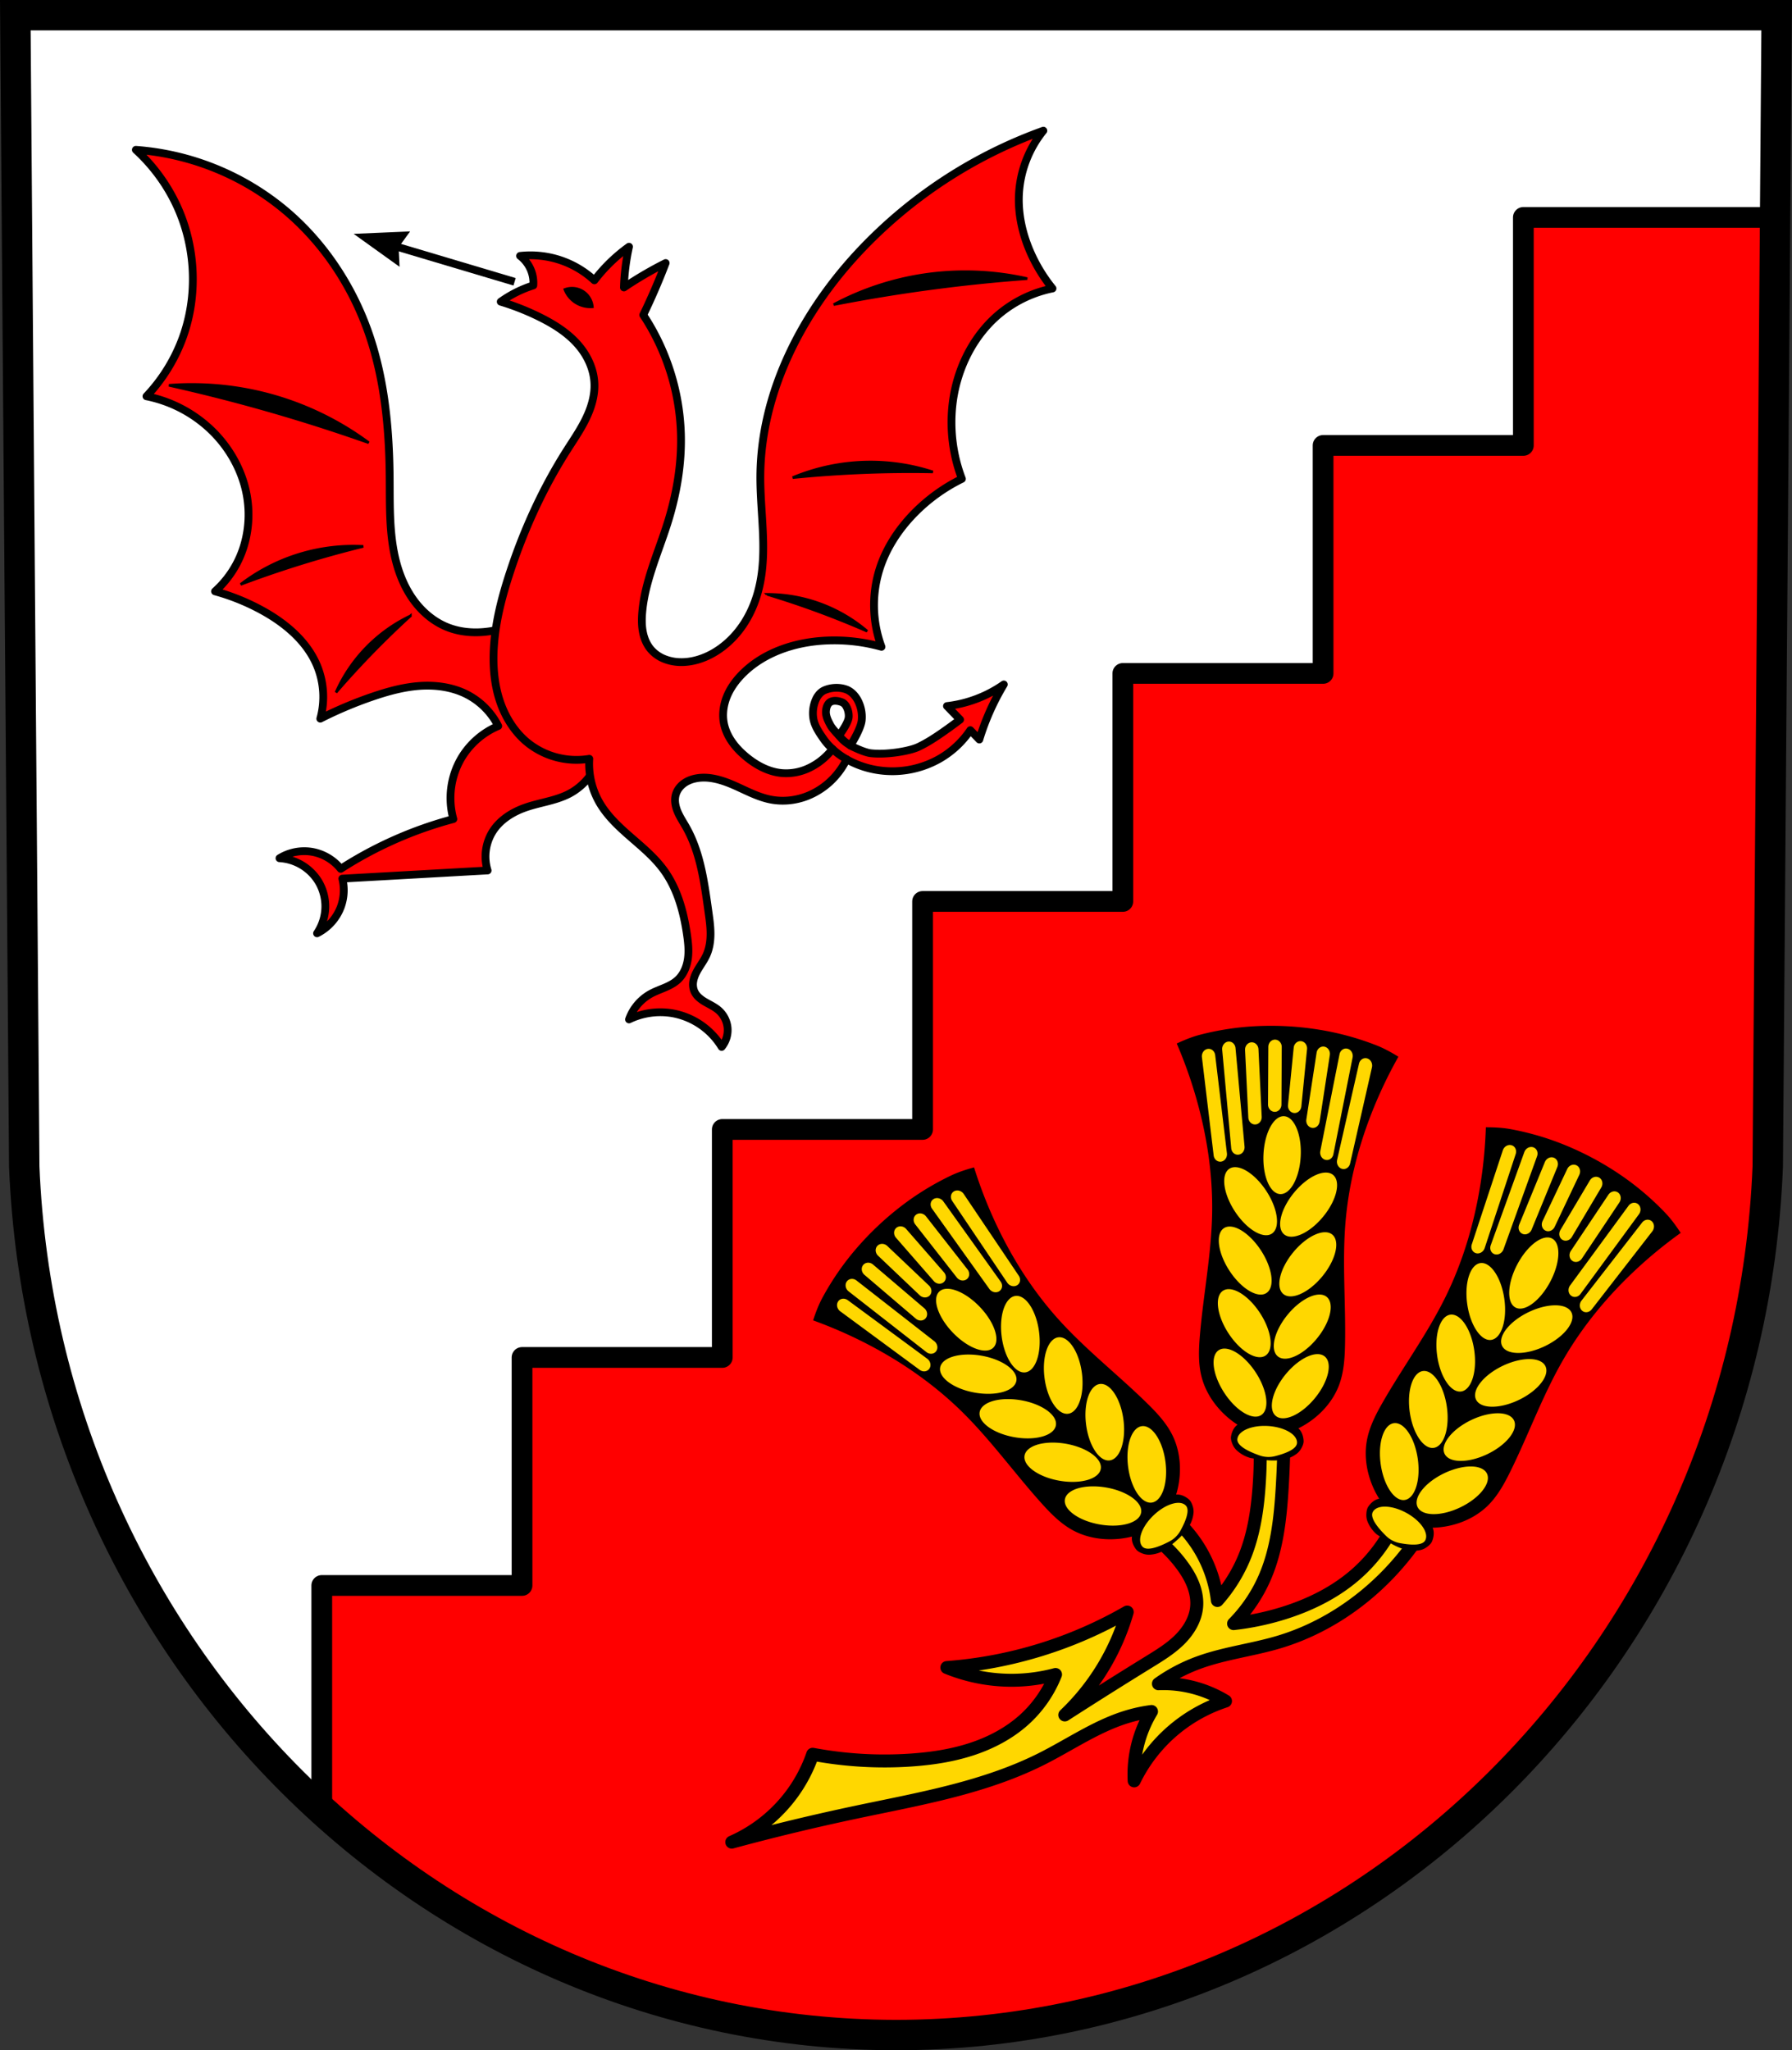 <svg xmlns="http://www.w3.org/2000/svg" width="691.536" height="791.22" viewBox="0 0 182.969 209.344"><rect x="0" y="0" width="182.969" height="209.344" fill="#333333" stroke="none"/><path style="fill:#fff;fill-rule:evenodd;stroke:none;stroke-width:3.104;stroke-opacity:1" d="m183.097 13.958-.912 117.58c-1.99 49.46-41.317 88.631-89.009 88.659-47.648-.06-86.989-39.246-89.008-88.659l-.912-117.58h89.918z" transform="translate(-1.692 -12.406)"/><path style="fill:red;fill-opacity:1;stroke:#000;stroke-width:2.117;stroke-linecap:round;stroke-linejoin:round;stroke-miterlimit:4;stroke-dasharray:none;stroke-opacity:1" d="M157.232 34.605v23.281h-20.448v23.28h-20.448v23.282H95.89v23.281H75.44v23.281H54.993v23.281H34.546v22.923c15.707 14.295 36.252 22.955 58.63 22.983 47.692-.028 87.018-39.2 89.009-88.659l.751-96.933z" transform="translate(-1.692 -12.406)"/><path style="fill:gold;stroke:#000;stroke-width:1.323;stroke-linecap:butt;stroke-linejoin:round;stroke-miterlimit:4;stroke-dasharray:none;stroke-opacity:1;fill-opacity:1" d="M-79.059 167.915a13.993 13.993 0 0 1 5.194 4.25c.473.633.894 1.31 1.18 2.047.287.736.435 1.535.355 2.321-.129 1.268-.843 2.418-1.75 3.313-.908.894-2.006 1.567-3.09 2.236a524.062 524.062 0 0 0-8.618 5.43 23.47 23.47 0 0 0 6.375-10.506 43.362 43.362 0 0 1-18.417 5.666c2.091.856 4.351 1.3 6.611 1.299 1.513-.001 3.025-.2 4.486-.59a12.35 12.35 0 0 1-3.187 4.604c-1.548 1.4-3.438 2.39-5.423 3.034-1.984.645-4.065.955-6.147 1.098-3.352.23-6.733.03-10.035-.59a15.205 15.205 0 0 1-2.007 3.895 15.268 15.268 0 0 1-6.257 5.077 233.18 233.18 0 0 1 12.75-3.07c6.43-1.357 13.019-2.477 18.89-5.43 2.867-1.443 5.548-3.316 8.613-4.27.849-.265 1.72-.456 2.602-.57a12.482 12.482 0 0 0-1.77 7.083 15.887 15.887 0 0 1 3.895-5.077 15.884 15.884 0 0 1 5.43-3.07 12.226 12.226 0 0 0-6.847-1.77 17.38 17.38 0 0 1 4.014-2.125c2.668-.991 5.537-1.312 8.264-2.125 4.265-1.271 8.135-3.754 11.216-6.965a28.442 28.442 0 0 0 3.66-4.723l-2.48-1.77a16.313 16.313 0 0 1-4.604 6.61c-2.108 1.819-4.662 3.07-7.32 3.897a27.32 27.32 0 0 1-5.076 1.062 15.502 15.502 0 0 0 3.188-4.722c1.232-2.848 1.579-5.993 1.77-9.09.212-3.42.251-6.849.118-10.272h-2.833c.486 3.359.605 6.77.354 10.153-.175 2.372-.538 4.755-1.416 6.966a15.69 15.69 0 0 1-2.834 4.604 13.225 13.225 0 0 0-1.77-5.195 13.236 13.236 0 0 0-4.25-4.368z" transform="translate(194.506 -12.406)"/><path style="fill:none;fill-rule:evenodd;stroke:#000;stroke-width:3.104;stroke-opacity:1" d="m183.097 13.958-.912 117.58c-1.99 49.46-41.317 88.631-89.009 88.659-47.648-.06-86.989-39.246-89.008-88.659l-.912-117.58h89.918z" transform="translate(-1.692 -12.406)"/><path d="M-161.557 101.006a5.006 5.006 0 0 1 4 2.417c.469.796.706 1.726.677 2.65a4.947 4.947 0 0 1-.843 2.6 4.951 4.951 0 0 0 2.416-2.667 4.933 4.933 0 0 0 .167-2.916l14.834-.834a4.817 4.817 0 0 1 .583-4.083c.757-1.126 1.97-1.881 3.25-2.333 1.485-.525 3.102-.69 4.5-1.417a6.24 6.24 0 0 0 3.182-4.212 6.24 6.24 0 0 0-1.259-5.126 5.838 5.838 0 0 0-.31-5.304 5.838 5.838 0 0 0-4.53-2.775c-1.773-.121-3.49.58-5.25.834-1.425.206-2.91.112-4.25-.417-1.365-.539-2.536-1.515-3.411-2.692-.876-1.178-1.467-2.551-1.84-3.97-.745-2.839-.636-5.82-.666-8.755-.05-4.964-.529-9.98-2.166-14.666-1.67-4.777-4.557-9.147-8.417-12.417a26.866 26.866 0 0 0-15.333-6.25 18.05 18.05 0 0 1 4.083 5.5c2.077 4.33 2.316 9.52.583 14a17.376 17.376 0 0 1-3.583 5.667 13.333 13.333 0 0 1 6.667 3.5c1.781 1.733 3.064 3.992 3.544 6.431.48 2.44.136 5.048-1.044 7.235a10.226 10.226 0 0 1-2.167 2.75 22.26 22.26 0 0 1 4.75 1.917c2.392 1.303 4.619 3.153 5.667 5.667a8.36 8.36 0 0 1 .333 5.416 41.5 41.5 0 0 1 5.333-2.25c1.554-.53 3.152-.972 4.79-1.09 1.638-.116 3.326.104 4.794.84a7.352 7.352 0 0 1 3.25 3.25 8.025 8.025 0 0 0-3.75 3.25 8.063 8.063 0 0 0-.833 6.25 40.387 40.387 0 0 0-11.5 5.084 4.806 4.806 0 0 0-3-1.75 4.802 4.802 0 0 0-3.25.666z" style="fill:red;fill-opacity:1;stroke:#000;stroke-width:.794;stroke-linecap:butt;stroke-linejoin:round;stroke-miterlimit:4;stroke-dasharray:none;stroke-opacity:1" transform="translate(190.094 -13.376)"/><path d="M-92.03 53.547c-.707.005-1.412.035-2.116.09A176.645 176.645 0 0 1-73.743 59.5a30.401 30.401 0 0 0-9.234-4.645 30.43 30.43 0 0 0-9.053-1.307zm16.928 16.514a18.93 18.93 0 0 0-11.722 3.907A110.37 110.37 0 0 1-74.3 70.085a18.9 18.9 0 0 0-.802-.024zm5.609 7.123a15.728 15.728 0 0 0-7.594 7.809 91.676 91.676 0 0 1 7.594-7.81z" style="fill:#000;stroke:#000;stroke-width:.265px;stroke-linecap:butt;stroke-linejoin:miter;stroke-opacity:1" transform="translate(111.394 -14.294)"/><path d="m-72.35 39.046 13.496 4.022" style="fill:none;stroke:#000;stroke-width:.794;stroke-linecap:butt;stroke-linejoin:miter;stroke-miterlimit:4;stroke-dasharray:none;stroke-opacity:1" transform="translate(111.394 -14.294)"/><path d="m-69.789 38.067-5.107.22 4.153 2.98-.086-1.767z" style="fill:#000;stroke:#000;stroke-width:.265px;stroke-linecap:butt;stroke-linejoin:miter;stroke-opacity:1" transform="translate(111.394 -14.294)"/><path d="M-4.864 27.637a48.05 48.05 0 0 0-18.918 12.474c-5.772 6.212-9.92 14.285-9.979 22.764-.025 3.612.679 7.264 0 10.811-.281 1.47-.802 2.902-1.602 4.167-.8 1.266-1.882 2.362-3.18 3.11-1.04.598-2.23.971-3.43.935a4.576 4.576 0 0 1-1.657-.35 3.536 3.536 0 0 1-1.357-1.001c-.414-.508-.661-1.138-.778-1.783-.118-.645-.11-1.307-.054-1.96.273-3.166 1.65-6.114 2.6-9.147.913-2.922 1.436-5.983 1.35-9.043a23.362 23.362 0 0 0-3.846-12.162 67.33 67.33 0 0 0 2.287-5.301 38.616 38.616 0 0 0-4.262 2.494 22.78 22.78 0 0 1 .52-4.158 16.702 16.702 0 0 0-3.534 3.43 9.627 9.627 0 0 0-3.534-2.078 9.627 9.627 0 0 0-4.054-.416 3.471 3.471 0 0 1 1.351 3.014 11.852 11.852 0 0 0-3.326 1.663c1.356.41 2.68.932 3.95 1.56 1.611.796 3.172 1.792 4.262 3.222.776 1.019 1.291 2.255 1.35 3.534.06 1.256-.318 2.499-.866 3.63-.548 1.13-1.265 2.17-1.94 3.23-2.468 3.883-4.386 8.103-5.821 12.474-.874 2.663-1.575 5.411-1.663 8.212-.052 1.66.114 3.341.64 4.917.526 1.576 1.424 3.047 2.686 4.127a7.964 7.964 0 0 0 6.445 1.767 7.926 7.926 0 0 0 1.04 4.47c.794 1.374 1.981 2.471 3.177 3.514 1.197 1.043 2.433 2.066 3.371 3.346 1.407 1.92 2.05 4.297 2.39 6.653.116.802.2 1.618.09 2.42-.111.804-.433 1.6-1.025 2.154-.386.361-.868.603-1.355.811-.487.207-.989.386-1.451.644a4.819 4.819 0 0 0-2.183 2.599 7.366 7.366 0 0 1 4.47-.624 7.413 7.413 0 0 1 4.99 3.43 2.72 2.72 0 0 0 .605-1.935 2.72 2.72 0 0 0-.918-1.807c-.407-.354-.909-.575-1.374-.849a3.644 3.644 0 0 1-.655-.472 1.885 1.885 0 0 1-.466-.654 1.835 1.835 0 0 1-.091-.981c.053-.328.177-.642.33-.937.307-.59.732-1.115 1.009-1.72.315-.688.425-1.455.424-2.212-.002-.757-.11-1.509-.216-2.258-.417-2.965-.812-6.022-2.287-8.628-.295-.52-.632-1.02-.862-1.574-.23-.553-.346-1.178-.177-1.752.135-.463.45-.863.844-1.143.394-.28.862-.444 1.338-.52 1.3-.207 2.613.224 3.817.754 1.203.531 2.377 1.174 3.668 1.429 1.2.237 2.463.12 3.61-.302a7.48 7.48 0 0 0 2.992-2.06 7.903 7.903 0 0 0 1.17-1.745c1.491.853 3.23 1.265 4.95 1.214a9.755 9.755 0 0 0 4.63-1.323 9.538 9.538 0 0 0 3.045-2.866l.924.955a24.973 24.973 0 0 1 2.499-5.623 12.634 12.634 0 0 1-5.806 2.205l1.34 1.386a55.19 55.19 0 0 1-1.782 1.297c-.798.554-1.614 1.089-2.493 1.501-.88.413-3.226.82-4.843.633-.737-.084-2.085-.781-2.085-.781s1.054-1.632 1.157-2.563a3.615 3.615 0 0 0-.444-2.135c-.252-.444-.652-.856-1.132-1.032-.696-.255-1.542-.216-2.222.08-.357.156-.65.481-.827.83a3.437 3.437 0 0 0-.314 2.031c.12.778.59 1.458 1.049 2.117.262.376.573.714.912 1.024-.16.203-.329.398-.51.583a6.488 6.488 0 0 1-2.13 1.465 5.393 5.393 0 0 1-2.547.406c-1.348-.123-2.596-.799-3.638-1.663-.552-.457-1.06-.973-1.465-1.565-.404-.592-.704-1.262-.822-1.969-.157-.941.015-1.922.403-2.794.389-.872.986-1.64 1.676-2.3 2.146-2.052 5.145-3.037 8.108-3.222a17.961 17.961 0 0 1 5.925.623 12.28 12.28 0 0 1-.208-7.9c.677-2.157 1.954-4.099 3.534-5.716a17.794 17.794 0 0 1 4.886-3.534 16.205 16.205 0 0 1-.936-7.797c.447-3.514 2.134-6.916 4.886-9.147a12.315 12.315 0 0 1 5.301-2.495 16.205 16.205 0 0 1-2.183-3.534c-.853-1.888-1.34-3.96-1.247-6.03a11.272 11.272 0 0 1 2.494-6.548zm-20.58 58.353c.183.071.337.226.437.396.198.335.297.742.267 1.138-.05.648-.992 1.88-.992 1.88s-.653-.657-.872-1.058c-.24-.439-.486-.93-.457-1.43.02-.34.136-.746.422-.93.335-.215.823-.14 1.195.004z" style="fill:red;fill-opacity:1;stroke:#000;stroke-width:.794;stroke-linecap:round;stroke-linejoin:round;stroke-miterlimit:4;stroke-dasharray:none;stroke-opacity:1" transform="translate(111.394 -14.294)"/><path d="M-12.756 42.036a28.54 28.54 0 0 0-4.298.312 28.606 28.606 0 0 0-9.218 3.048 166.317 166.317 0 0 1 19.767-2.652 28.68 28.68 0 0 0-6.25-.708zm-9.945 19.433a20.687 20.687 0 0 0-7.762 1.595 119.915 119.915 0 0 1 14.32-.582 20.546 20.546 0 0 0-6.558-1.013zm-10.373 13.513a91.797 91.797 0 0 1 10.222 3.762 15.728 15.728 0 0 0-10.222-3.762z" style="fill:#000;stroke:#000;stroke-width:.265px;stroke-linecap:butt;stroke-linejoin:miter;stroke-opacity:1" transform="translate(111.394 -14.294)"/><path transform="translate(190.094 -13.376)" d="M-132.419 42.934c.205.525.572.985 1.04 1.3a2.812 2.812 0 0 0 1.767.467 2.11 2.11 0 0 0-.728-1.403 2.097 2.097 0 0 0-.99-.464 2.097 2.097 0 0 0-1.089.1z" style="fill:#000;stroke:#000;stroke-width:.265px;stroke-linecap:butt;stroke-linejoin:miter;stroke-opacity:1"/><path transform="translate(190.094 -13.376)" d="M-105.091 89.855a7.545 7.545 0 0 0 1.443 1.05M-104.432 88.485a3.772 3.772 0 0 0 1.162.996" style="fill:none;stroke:#000;stroke-width:.794;stroke-linecap:round;stroke-linejoin:miter;stroke-miterlimit:4;stroke-dasharray:none;stroke-opacity:1"/><g><g style="stroke-width:1.569"><path style="fill:#000;fill-rule:evenodd;stroke:none;stroke-width:1.673px;stroke-linecap:butt;stroke-linejoin:miter;stroke-opacity:1" d="M1751.648 71a266.238 266.238 0 0 1-9.318 32.105c-8.065 22.418-19.2 43.81-33.754 62.672-14.855 19.253-33.055 35.639-49.133 53.883-5.493 6.234-10.826 12.828-13.847 20.569-2.719 6.963-3.442 14.63-2.588 22.056a54.192 54.192 0 0 0 3.459 13.777c-2.788-.125-5.445 1.404-7.381 3.274-1.092 1.055-1.625 2.624-1.988 4.098-.364 1.478-.44 3.073-.141 4.566a20.372 20.372 0 0 0 3.756 8.283c.13.17.253.347.404.498 4.732 4.726 9.585 9.685 15.592 12.623a20.173 20.173 0 0 0 8.637 2.016c1.522.01 3.074-.37 4.457-1.008 1.378-.636 2.814-1.46 3.642-2.732 1.469-2.256 2.464-5.155 1.81-7.868a54.199 54.199 0 0 0 14.185.778c7.453-.574 14.842-2.742 21.162-6.735 7.025-4.438 12.484-10.927 17.56-17.505 14.855-19.253 27.485-40.235 43.563-58.479 15.751-17.874 34.636-32.873 55.11-45.053a266.264 266.264 0 0 1 29.75-15.254c-1.944-4.646-4.115-9.229-6.847-13.455a174.567 174.567 0 0 0-22.334-27.787 189.257 189.257 0 0 0-14.234-13.013 189.286 189.286 0 0 0-15.482-11.5 174.58 174.58 0 0 0-31.53-16.645c-4.668-1.879-9.578-3.138-14.51-4.164z" transform="matrix(.134 -.101 .099 .138 -121.6 273.669)"/><path style="opacity:1;fill:gold;fill-opacity:1;fill-rule:nonzero;stroke:none;stroke-width:1.673;stroke-linecap:round;stroke-linejoin:round;stroke-miterlimit:4;stroke-dasharray:none;stroke-dashoffset:0;stroke-opacity:1" d="M1763.451 84.34c-1.636-.107-3.316.766-4.21 2.35l-29.026 51.382c-1.193 2.112-.526 4.662 1.496 5.717 2.021 1.055 4.612.203 5.805-1.908l29.02-51.385c1.043-1.847.664-4.03-.802-5.254a3.984 3.984 0 0 0-2.283-.902zm12.121 3.853c-1.432.077-2.84.882-3.662 2.245l-30.463 50.544c-1.251 2.077-.657 4.643 1.334 5.754 1.991 1.112 4.602.333 5.854-1.744l30.463-50.543c1.095-1.817.776-4.009-.655-5.273a3.993 3.993 0 0 0-2.871-.982zm11.08 8.623c-1.353.06-2.691.78-3.53 2.041l-22.337 33.58c-1.343 2.02-.884 4.641 1.03 5.88 1.912 1.238 4.533.608 5.876-1.41l22.336-33.58c1.176-1.768.972-3.995-.379-5.354a3.936 3.936 0 0 0-2.996-1.157zm12.715 7.118c-1.346-.026-2.716.611-3.623 1.826l-20.564 27.525c-1.452 1.943-1.151 4.606.673 5.969 1.825 1.363 4.465.894 5.916-1.049l20.563-27.521c1.452-1.943 1.15-4.606-.676-5.97a3.923 3.923 0 0 0-2.289-.78zm11.594 9.93a4.508 4.508 0 0 0-2.973 1.484l-23.113 25.42c-1.632 1.794-1.59 4.473.096 6.005 1.685 1.533 4.359 1.322 5.99-.472l23.11-25.42c1.631-1.795 1.591-4.472-.094-6.004a3.984 3.984 0 0 0-3.016-1.014zm9.93 10.863c-1.174-.065-2.398.371-3.342 1.302l-28.72 28.313c-1.728 1.702-1.848 4.396-.269 6.039 1.58 1.643 4.242 1.593 5.97-.11l28.718-28.312c1.727-1.703 1.849-4.396.27-6.04a3.941 3.941 0 0 0-2.627-1.193zm10.125 9.195c-.94.058-1.886.44-2.674 1.15l-43.832 39.518c-1.801 1.624-2.067 4.333-.598 6.076 1.47 1.743 4.101 1.84 5.902.217l43.832-39.518c1.801-1.624 2.068-4.333.598-6.076a3.892 3.892 0 0 0-.601-.578 3.892 3.892 0 0 0-2.627-.79zm-56.639 9.426c-5.412.12-12.897 4.676-19.035 12.117-8.185 9.921-10.876 21.216-6.012 25.23 4.865 4.013 15.444-.777 23.629-10.699s10.876-21.219 6.012-25.232c-1.217-1.003-2.79-1.456-4.594-1.416zm62.941 2.232c-.94.031-1.897.386-2.705 1.074l-44.93 38.262c-1.846 1.572-2.19 4.276-.77 6.06 1.419 1.785 4.05 1.956 5.896.383l44.93-38.265c1.845-1.573 2.187-4.275.767-6.059a3.861 3.861 0 0 0-.582-.592 3.897 3.897 0 0 0-2.606-.863zm-104.238 4.592c-6.302-.227-11.788 10.008-12.254 22.861-.467 12.853 4.262 23.46 10.565 23.69 6.303.23 11.791-10.006 12.257-22.862.34-9.351-2.098-17.894-6.189-21.69-1.363-1.263-2.852-1.944-4.379-2zm-23.736 26.56c-6.304-.23-11.792 10.008-12.258 22.864-.466 12.853 4.264 23.458 10.566 23.687 6.303.23 11.79-10.007 12.256-22.861.34-9.352-2.098-17.894-6.19-21.69-1.361-1.263-2.848-1.944-4.374-2zm57.703 7.061c-3.129 0-6.511.388-9.93 1.18-12.532 2.901-21.538 10.236-20.113 16.38 1.424 6.144 12.736 8.771 25.265 5.87 12.53-2.902 21.535-10.233 20.114-16.377-.345-1.489-1.295-2.823-2.795-3.92-2.815-2.06-7.327-3.133-12.541-3.133zm-80.39 22.654c-6.303-.227-11.79 10.009-12.257 22.862-.466 12.853 4.266 23.458 10.569 23.687 6.302.229 11.789-10.005 12.256-22.86.339-9.35-2.099-17.894-6.19-21.689-1.362-1.264-2.852-1.944-4.379-2zm58.827 5.701c-3.128 0-6.51.388-9.93 1.18-12.53 2.902-21.536 10.235-20.113 16.379 1.423 6.144 12.736 8.772 25.266 5.871 12.532-2.902 21.536-10.236 20.111-16.38-.344-1.489-1.293-2.82-2.793-3.917-2.815-2.059-7.326-3.133-12.54-3.133zm-82.021 21.309c-6.303-.229-11.79 10.006-12.256 22.86-.467 12.854 4.263 23.46 10.566 23.689 6.303.227 11.79-10.008 12.256-22.861.34-9.352-2.098-17.894-6.19-21.69-1.361-1.263-2.85-1.943-4.376-1.998zm57.16 6.613c-3.129 0-6.51.386-9.93 1.178-12.53 2.902-21.534 10.235-20.111 16.379 1.423 6.144 12.733 8.772 25.264 5.871 12.53-2.901 21.536-10.233 20.115-16.377-.345-1.489-1.297-2.823-2.797-3.92-2.814-2.06-7.327-3.13-12.541-3.13zm-22.105 27.907c-3.13 0-6.511.387-9.93 1.18-12.53 2.9-21.536 10.232-20.115 16.376 1.422 6.145 12.736 8.774 25.267 5.871 12.53-2.902 21.534-10.236 20.112-16.38-.345-1.489-1.294-2.82-2.793-3.917-2.816-2.059-7.327-3.131-12.541-3.13zm-52.883 13.138c-1.904.094-3.458.72-4.453 1.926-2.753 3.337 2.184 11.34 5.41 15.926 1.771 2.518 4.376 4.588 7.226 5.752 4.838 1.974 12.982 4.773 15.592 1.61 3.185-3.862-.552-12.203-8.348-18.634-5.359-4.42-11.24-6.787-15.427-6.58z" transform="matrix(.134 -.101 .099 .138 -121.6 273.669)"/></g><g style="stroke-width:1.569"><path style="fill:#000;fill-rule:evenodd;stroke:none;stroke-width:1.673px;stroke-linecap:butt;stroke-linejoin:miter;stroke-opacity:1" d="M1751.648 71a266.238 266.238 0 0 1-9.318 32.105c-8.065 22.418-19.2 43.81-33.754 62.672-14.855 19.253-33.055 35.639-49.133 53.883-5.493 6.234-10.826 12.828-13.847 20.569-2.719 6.963-3.442 14.63-2.588 22.056a54.192 54.192 0 0 0 3.459 13.777c-2.788-.125-5.445 1.404-7.381 3.274-1.092 1.055-1.625 2.624-1.988 4.098-.364 1.478-.44 3.073-.141 4.566a20.372 20.372 0 0 0 3.756 8.283c.13.17.253.347.404.498 4.732 4.726 9.585 9.685 15.592 12.623a20.173 20.173 0 0 0 8.637 2.016c1.522.01 3.074-.37 4.457-1.008 1.378-.636 2.814-1.46 3.642-2.732 1.469-2.256 2.464-5.155 1.81-7.868a54.199 54.199 0 0 0 14.185.778c7.453-.574 14.842-2.742 21.162-6.735 7.025-4.438 12.484-10.927 17.56-17.505 14.855-19.253 27.485-40.235 43.563-58.479 15.751-17.874 34.636-32.873 55.11-45.053a266.264 266.264 0 0 1 29.75-15.254c-1.944-4.646-4.115-9.229-6.847-13.455a174.567 174.567 0 0 0-22.334-27.787 189.257 189.257 0 0 0-14.234-13.013 189.286 189.286 0 0 0-15.482-11.5 174.58 174.58 0 0 0-31.53-16.645c-4.668-1.879-9.578-3.138-14.51-4.164z" transform="matrix(.164 -.035 .031 .167 -137.76 164.553)"/><path style="opacity:1;fill:gold;fill-opacity:1;fill-rule:nonzero;stroke:none;stroke-width:1.673;stroke-linecap:round;stroke-linejoin:round;stroke-miterlimit:4;stroke-dasharray:none;stroke-dashoffset:0;stroke-opacity:1" d="M1763.451 84.34c-1.636-.107-3.316.766-4.21 2.35l-29.026 51.382c-1.193 2.112-.526 4.662 1.496 5.717 2.021 1.055 4.612.203 5.805-1.908l29.02-51.385c1.043-1.847.664-4.03-.802-5.254a3.984 3.984 0 0 0-2.283-.902zm12.121 3.853c-1.432.077-2.84.882-3.662 2.245l-30.463 50.544c-1.251 2.077-.657 4.643 1.334 5.754 1.991 1.112 4.602.333 5.854-1.744l30.463-50.543c1.095-1.817.776-4.009-.655-5.273a3.993 3.993 0 0 0-2.871-.982zm11.08 8.623c-1.353.06-2.691.78-3.53 2.041l-22.337 33.58c-1.343 2.02-.884 4.641 1.03 5.88 1.912 1.238 4.533.608 5.876-1.41l22.336-33.58c1.176-1.768.972-3.995-.379-5.354a3.936 3.936 0 0 0-2.996-1.157zm12.715 7.118c-1.346-.026-2.716.611-3.623 1.826l-20.564 27.525c-1.452 1.943-1.151 4.606.673 5.969 1.825 1.363 4.465.894 5.916-1.049l20.563-27.521c1.452-1.943 1.15-4.606-.676-5.97a3.923 3.923 0 0 0-2.289-.78zm11.594 9.93a4.508 4.508 0 0 0-2.973 1.484l-23.113 25.42c-1.632 1.794-1.59 4.473.096 6.005 1.685 1.533 4.359 1.322 5.99-.472l23.11-25.42c1.631-1.795 1.591-4.472-.094-6.004a3.984 3.984 0 0 0-3.016-1.014zm9.93 10.863c-1.174-.065-2.398.371-3.342 1.302l-28.72 28.313c-1.728 1.702-1.848 4.396-.269 6.039 1.58 1.643 4.242 1.593 5.97-.11l28.718-28.312c1.727-1.703 1.849-4.396.27-6.04a3.941 3.941 0 0 0-2.627-1.193zm10.125 9.195c-.94.058-1.886.44-2.674 1.15l-43.832 39.518c-1.801 1.624-2.067 4.333-.598 6.076 1.47 1.743 4.101 1.84 5.902.217l43.832-39.518c1.801-1.624 2.068-4.333.598-6.076a3.892 3.892 0 0 0-.601-.578 3.892 3.892 0 0 0-2.627-.79zm-56.639 9.426c-5.412.12-12.897 4.676-19.035 12.117-8.185 9.921-10.876 21.216-6.012 25.23 4.865 4.013 15.444-.777 23.629-10.699s10.876-21.219 6.012-25.232c-1.217-1.003-2.79-1.456-4.594-1.416zm62.941 2.232c-.94.031-1.897.386-2.705 1.074l-44.93 38.262c-1.846 1.572-2.19 4.276-.77 6.06 1.419 1.785 4.05 1.956 5.896.383l44.93-38.265c1.845-1.573 2.187-4.275.767-6.059a3.861 3.861 0 0 0-.582-.592 3.897 3.897 0 0 0-2.606-.863zm-104.238 4.592c-6.302-.227-11.788 10.008-12.254 22.861-.467 12.853 4.262 23.46 10.565 23.69 6.303.23 11.791-10.006 12.257-22.862.34-9.351-2.098-17.894-6.189-21.69-1.363-1.263-2.852-1.944-4.379-2zm-23.736 26.56c-6.304-.23-11.792 10.008-12.258 22.864-.466 12.853 4.264 23.458 10.566 23.687 6.303.23 11.79-10.007 12.256-22.861.34-9.352-2.098-17.894-6.19-21.69-1.361-1.263-2.848-1.944-4.374-2zm57.703 7.061c-3.129 0-6.511.388-9.93 1.18-12.532 2.901-21.538 10.236-20.113 16.38 1.424 6.144 12.736 8.771 25.265 5.87 12.53-2.902 21.535-10.233 20.114-16.377-.345-1.489-1.295-2.823-2.795-3.92-2.815-2.06-7.327-3.133-12.541-3.133zm-80.39 22.654c-6.303-.227-11.79 10.009-12.257 22.862-.466 12.853 4.266 23.458 10.569 23.687 6.302.229 11.789-10.005 12.256-22.86.339-9.35-2.099-17.894-6.19-21.689-1.362-1.264-2.852-1.944-4.379-2zm58.827 5.701c-3.128 0-6.51.388-9.93 1.18-12.53 2.902-21.536 10.235-20.113 16.379 1.423 6.144 12.736 8.772 25.266 5.871 12.532-2.902 21.536-10.236 20.111-16.38-.344-1.489-1.293-2.82-2.793-3.917-2.815-2.059-7.326-3.133-12.54-3.133zm-82.021 21.309c-6.303-.229-11.79 10.006-12.256 22.86-.467 12.854 4.263 23.46 10.566 23.689 6.303.227 11.79-10.008 12.256-22.861.34-9.352-2.098-17.894-6.19-21.69-1.361-1.263-2.85-1.943-4.376-1.998zm57.16 6.613c-3.129 0-6.51.386-9.93 1.178-12.53 2.902-21.534 10.235-20.111 16.379 1.423 6.144 12.733 8.772 25.264 5.871 12.53-2.901 21.536-10.233 20.115-16.377-.345-1.489-1.297-2.823-2.797-3.92-2.814-2.06-7.327-3.13-12.541-3.13zm-22.105 27.907c-3.13 0-6.511.387-9.93 1.18-12.53 2.9-21.536 10.232-20.115 16.376 1.422 6.145 12.736 8.774 25.267 5.871 12.53-2.902 21.534-10.236 20.112-16.38-.345-1.489-1.294-2.82-2.793-3.917-2.816-2.059-7.327-3.131-12.541-3.13zm-52.883 13.138c-1.904.094-3.458.72-4.453 1.926-2.753 3.337 2.184 11.34 5.41 15.926 1.771 2.518 4.376 4.588 7.226 5.752 4.838 1.974 12.982 4.773 15.592 1.61 3.185-3.862-.552-12.203-8.348-18.634-5.359-4.42-11.24-6.787-15.427-6.58z" transform="matrix(.164 -.035 .031 .167 -137.76 164.553)"/></g><g style="stroke-width:1.569"><path style="fill:#000;fill-rule:evenodd;stroke:none;stroke-width:1.673px;stroke-linecap:butt;stroke-linejoin:miter;stroke-opacity:1" d="M1751.648 71a266.238 266.238 0 0 1-9.318 32.105c-8.065 22.418-19.2 43.81-33.754 62.672-14.855 19.253-33.055 35.639-49.133 53.883-5.493 6.234-10.826 12.828-13.847 20.569-2.719 6.963-3.442 14.63-2.588 22.056a54.192 54.192 0 0 0 3.459 13.777c-2.788-.125-5.445 1.404-7.381 3.274-1.092 1.055-1.625 2.624-1.988 4.098-.364 1.478-.44 3.073-.141 4.566a20.372 20.372 0 0 0 3.756 8.283c.13.17.253.347.404.498 4.732 4.726 9.585 9.685 15.592 12.623a20.173 20.173 0 0 0 8.637 2.016c1.522.01 3.074-.37 4.457-1.008 1.378-.636 2.814-1.46 3.642-2.732 1.469-2.256 2.464-5.155 1.81-7.868a54.199 54.199 0 0 0 14.185.778c7.453-.574 14.842-2.742 21.162-6.735 7.025-4.438 12.484-10.927 17.56-17.505 14.855-19.253 27.485-40.235 43.563-58.479 15.751-17.874 34.636-32.873 55.11-45.053a266.264 266.264 0 0 1 29.75-15.254c-1.944-4.646-4.115-9.229-6.847-13.455a174.567 174.567 0 0 0-22.334-27.787 189.257 189.257 0 0 0-14.234-13.013 189.286 189.286 0 0 0-15.482-11.5 174.58 174.58 0 0 0-31.53-16.645c-4.668-1.879-9.578-3.138-14.51-4.164z" transform="matrix(.018 -.167 .168 .022 39.564 425.78)"/><path style="opacity:1;fill:gold;fill-opacity:1;fill-rule:nonzero;stroke:none;stroke-width:1.673;stroke-linecap:round;stroke-linejoin:round;stroke-miterlimit:4;stroke-dasharray:none;stroke-dashoffset:0;stroke-opacity:1" d="M1763.451 84.34c-1.636-.107-3.316.766-4.21 2.35l-29.026 51.382c-1.193 2.112-.526 4.662 1.496 5.717 2.021 1.055 4.612.203 5.805-1.908l29.02-51.385c1.043-1.847.664-4.03-.802-5.254a3.984 3.984 0 0 0-2.283-.902zm12.121 3.853c-1.432.077-2.84.882-3.662 2.245l-30.463 50.544c-1.251 2.077-.657 4.643 1.334 5.754 1.991 1.112 4.602.333 5.854-1.744l30.463-50.543c1.095-1.817.776-4.009-.655-5.273a3.993 3.993 0 0 0-2.871-.982zm11.08 8.623c-1.353.06-2.691.78-3.53 2.041l-22.337 33.58c-1.343 2.02-.884 4.641 1.03 5.88 1.912 1.238 4.533.608 5.876-1.41l22.336-33.58c1.176-1.768.972-3.995-.379-5.354a3.936 3.936 0 0 0-2.996-1.157zm12.715 7.118c-1.346-.026-2.716.611-3.623 1.826l-20.564 27.525c-1.452 1.943-1.151 4.606.673 5.969 1.825 1.363 4.465.894 5.916-1.049l20.563-27.521c1.452-1.943 1.15-4.606-.676-5.97a3.923 3.923 0 0 0-2.289-.78zm11.594 9.93a4.508 4.508 0 0 0-2.973 1.484l-23.113 25.42c-1.632 1.794-1.59 4.473.096 6.005 1.685 1.533 4.359 1.322 5.99-.472l23.11-25.42c1.631-1.795 1.591-4.472-.094-6.004a3.984 3.984 0 0 0-3.016-1.014zm9.93 10.863c-1.174-.065-2.398.371-3.342 1.302l-28.72 28.313c-1.728 1.702-1.848 4.396-.269 6.039 1.58 1.643 4.242 1.593 5.97-.11l28.718-28.312c1.727-1.703 1.849-4.396.27-6.04a3.941 3.941 0 0 0-2.627-1.193zm10.125 9.195c-.94.058-1.886.44-2.674 1.15l-43.832 39.518c-1.801 1.624-2.067 4.333-.598 6.076 1.47 1.743 4.101 1.84 5.902.217l43.832-39.518c1.801-1.624 2.068-4.333.598-6.076a3.892 3.892 0 0 0-.601-.578 3.892 3.892 0 0 0-2.627-.79zm-56.639 9.426c-5.412.12-12.897 4.676-19.035 12.117-8.185 9.921-10.876 21.216-6.012 25.23 4.865 4.013 15.444-.777 23.629-10.699s10.876-21.219 6.012-25.232c-1.217-1.003-2.79-1.456-4.594-1.416zm62.941 2.232c-.94.031-1.897.386-2.705 1.074l-44.93 38.262c-1.846 1.572-2.19 4.276-.77 6.06 1.419 1.785 4.05 1.956 5.896.383l44.93-38.265c1.845-1.573 2.187-4.275.767-6.059a3.861 3.861 0 0 0-.582-.592 3.897 3.897 0 0 0-2.606-.863zm-104.238 4.592c-6.302-.227-11.788 10.008-12.254 22.861-.467 12.853 4.262 23.46 10.565 23.69 6.303.23 11.791-10.006 12.257-22.862.34-9.351-2.098-17.894-6.189-21.69-1.363-1.263-2.852-1.944-4.379-2zm-23.736 26.56c-6.304-.23-11.792 10.008-12.258 22.864-.466 12.853 4.264 23.458 10.566 23.687 6.303.23 11.79-10.007 12.256-22.861.34-9.352-2.098-17.894-6.19-21.69-1.361-1.263-2.848-1.944-4.374-2zm57.703 7.061c-3.129 0-6.511.388-9.93 1.18-12.532 2.901-21.538 10.236-20.113 16.38 1.424 6.144 12.736 8.771 25.265 5.87 12.53-2.902 21.535-10.233 20.114-16.377-.345-1.489-1.295-2.823-2.795-3.92-2.815-2.06-7.327-3.133-12.541-3.133zm-80.39 22.654c-6.303-.227-11.79 10.009-12.257 22.862-.466 12.853 4.266 23.458 10.569 23.687 6.302.229 11.789-10.005 12.256-22.86.339-9.35-2.099-17.894-6.19-21.689-1.362-1.264-2.852-1.944-4.379-2zm58.827 5.701c-3.128 0-6.51.388-9.93 1.18-12.53 2.902-21.536 10.235-20.113 16.379 1.423 6.144 12.736 8.772 25.266 5.871 12.532-2.902 21.536-10.236 20.111-16.38-.344-1.489-1.293-2.82-2.793-3.917-2.815-2.059-7.326-3.133-12.54-3.133zm-82.021 21.309c-6.303-.229-11.79 10.006-12.256 22.86-.467 12.854 4.263 23.46 10.566 23.689 6.303.227 11.79-10.008 12.256-22.861.34-9.352-2.098-17.894-6.19-21.69-1.361-1.263-2.85-1.943-4.376-1.998zm57.16 6.613c-3.129 0-6.51.386-9.93 1.178-12.53 2.902-21.534 10.235-20.111 16.379 1.423 6.144 12.733 8.772 25.264 5.871 12.53-2.901 21.536-10.233 20.115-16.377-.345-1.489-1.297-2.823-2.797-3.92-2.814-2.06-7.327-3.13-12.541-3.13zm-22.105 27.907c-3.13 0-6.511.387-9.93 1.18-12.53 2.9-21.536 10.232-20.115 16.376 1.422 6.145 12.736 8.774 25.267 5.871 12.53-2.902 21.534-10.236 20.112-16.38-.345-1.489-1.294-2.82-2.793-3.917-2.816-2.059-7.327-3.131-12.541-3.13zm-52.883 13.138c-1.904.094-3.458.72-4.453 1.926-2.753 3.337 2.184 11.34 5.41 15.926 1.771 2.518 4.376 4.588 7.226 5.752 4.838 1.974 12.982 4.773 15.592 1.61 3.185-3.862-.552-12.203-8.348-18.634-5.359-4.42-11.24-6.787-15.427-6.58z" transform="matrix(.018 -.167 .168 .022 39.564 425.78)"/></g></g></svg>